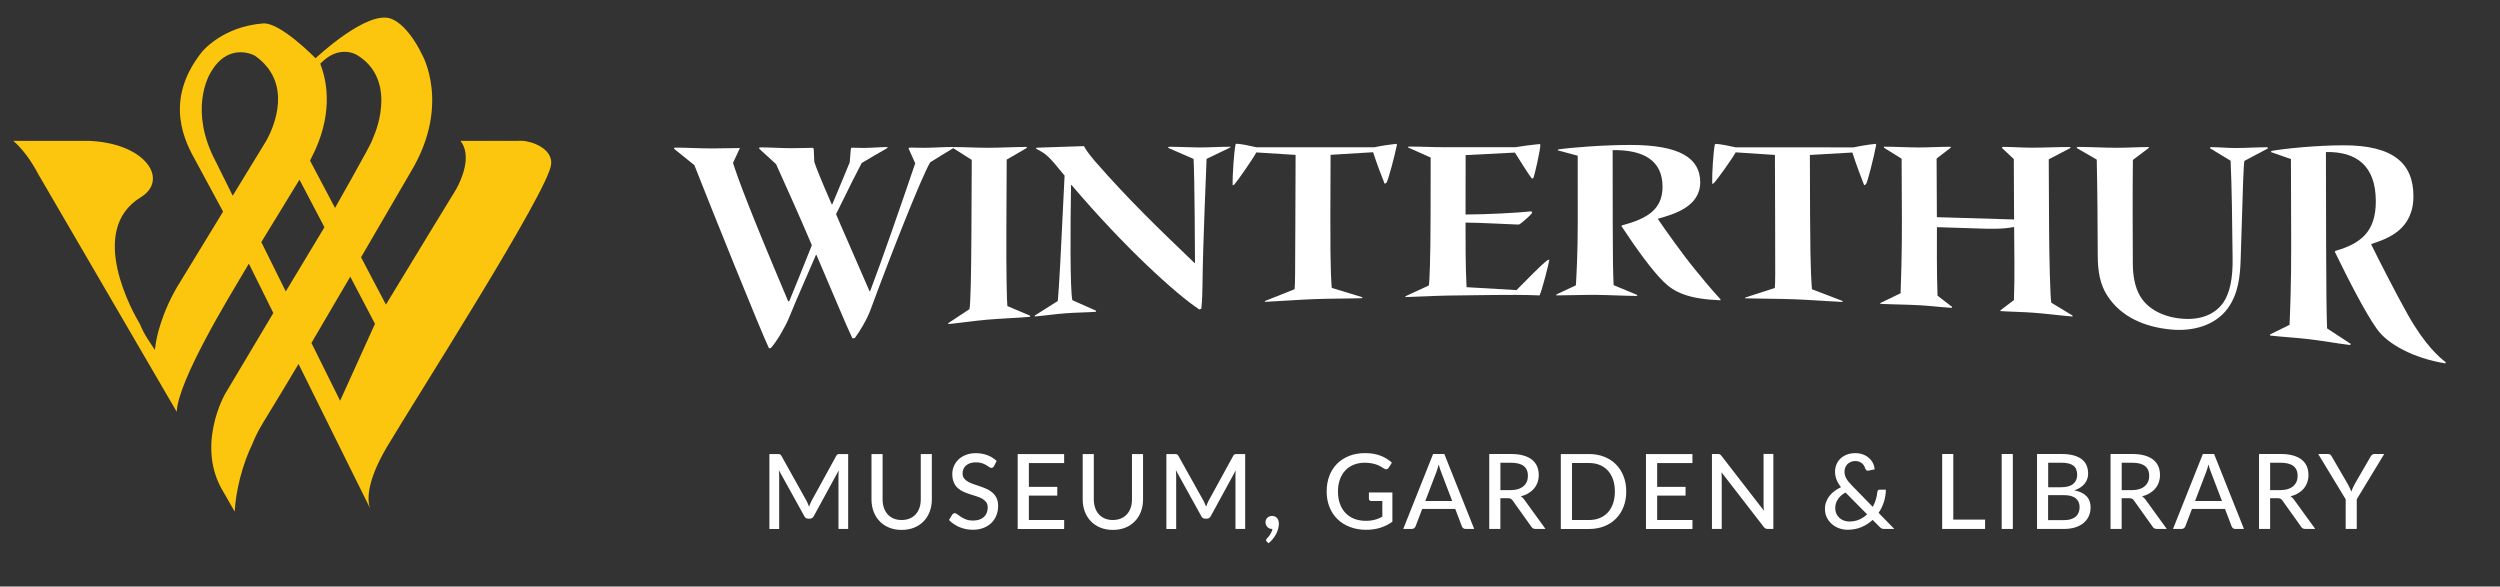 <?xml version="1.0" encoding="utf-8"?>
<!-- Generator: Adobe Illustrator 26.1.0, SVG Export Plug-In . SVG Version: 6.00 Build 0)  -->
<svg version="1.1" id="Layer_1" xmlns="http://www.w3.org/2000/svg" xmlns:xlink="http://www.w3.org/1999/xlink" x="0px" y="0px"
	 viewBox="0 0 618.83 145.19" style="enable-background:new 0 0 618.83 145.19;" xml:space="preserve">
<rect x="0" y="0" width="618.83" height="145.19" fill="#333333" stroke="none"/>
<style type="text/css">
	.st0{fill:#FCC60E;}
	.st1{fill:#FFFFFF;}
</style>
<g>
	<g>
		<path class="st0" d="M129.13,34.86c-0.31,0-0.62,0-0.93,0c-0.89,0.01-2.07,0.01-3.32,0.01l-1.96-0.01
			c-3.17,0.01-6.48,0.01-8.93,0.01c0.35,0.45,0.64,0.95,0.85,1.5c1.65,4.28-1.7,10.1-2.09,10.74c-1.51,2.47-9.2,15.05-15.79,25.93
			l-1.43,2.36l-6.16-11.71l6.22-10.69c3.13-5.38,5.38-9.27,6.28-10.78c9.72-16.41,2.62-28.7,2.54-28.83l-0.08-0.16
			c-0.05-0.12-3.14-6.78-7.39-8.55c-5.92-2.46-18.83,9.74-18.83,9.74S69.4,5.47,65.12,5.8c-9.93,0.77-14.94,6.79-15.19,7.12
			c-9.65,12.23-3.92,22.53-1.47,26.94c0.22,0.39,0.41,0.73,0.55,1.02l6.21,11.5L44.74,69.56c-5.06,7.93-6.13,15.1-6.14,15.17
			l-0.27,1.89l-1.74-2.66c-0.82-1.26-1.46-2.5-1.95-3.72C33,77.5,21.38,57.04,34.84,48.83c7-4.27,1.4-13.34-12.75-13.96H3.29
			c3.24,2.74,5.67,7.23,6.19,8.25l34.27,58.82c0.3-7.78,13.24-28.88,16.38-34.2l1.47-2.48l6.06,12.22L55.77,97.42
			c-0.08,0.13-7.54,13.08-0.34,24.57l2.67,4.66c0.23-5.14,1.98-11.93,4.43-16.88l0.04-0.11c0.29-0.73,1.01-2.52,2.6-5.11
			c1.69-2.7,7.99-13.21,8.05-13.32l0.68-1.13l17.69,35.68c-0.59-1.66-1.15-6.2,4.34-15.4c7.24-12.15,39.89-63.2,40.5-69.71
			C136.82,36.65,131.37,34.87,129.13,34.86z M77.11,39.02c5.35-10.3,3.86-18.39,2.5-22.29l-0.34-0.97l0.76-0.69
			c3.56-3.28,7.19-2.27,8.62-1.28c4.68,2.98,5.71,7.52,5.75,10.81c0.01,4.65-1.46,8.15-2.17,9.84c-0.1,0.24-0.18,0.43-0.23,0.57
			c-0.55,1.43-9.07,16.46-9.07,16.46l-6.19-11.71L77.11,39.02z M59.08,46.03l-1.47,2.42l-4.22-8.49
			c-6.6-12.48-1.83-21.04-1.27-21.97c1.47-2.6,3.32-4.21,5.53-4.81c2.95-0.8,5.38,0.57,5.48,0.63c9.46,6.67,4.68,17.48,3,20.63
			c-0.11,0.21-0.21,0.39-0.3,0.53l-0.07,0.12C65.7,35.19,65.05,36.23,59.08,46.03z M70.74,72.14l-6.06-12.21l9.45-15.46l6.18,11.78
			L70.74,72.14z M84.19,99.2l-7.1-14.31l9.61-16.41l6.12,11.67L84.19,99.2z"/>
	</g>
	<g>
		<path class="st1" d="M166.96,36.54c3.08-0.01,6.3,0.22,9.52,0.2c2.35-0.01,4.56-0.09,6.7-0.09c-0.04,0.07-0.09,0.15-0.13,0.22
			c-0.54,1.14-1.08,2.29-1.61,3.45c1.26,3.9,3.68,10.68,13.66,34.26c0.09-0.01,0.18-0.02,0.27-0.03c1.41-3.38,3.16-7.79,5.59-13.85
			c-3.32-7.85-6.52-14.85-8.86-20.07c-1.4-1.29-2.81-2.6-4.21-3.85c0.04-0.1,0.09-0.2,0.13-0.3c2.68-0.01,5.36,0.21,7.98,0.2
			c1.81,0,3.55-0.08,5.23-0.09c0.07,0.09,0.13,0.19,0.2,0.28c0.04,1.07,0.08,2.14,0.13,3.2c0.53,1.55,1.33,3.64,4.32,10.52
			c0.04,0,0.09,0,0.13,0c2.02-4.72,3.17-7.67,4.32-10.4c0.09-1.12,0.19-2.23,0.28-3.35c0.05-0.09,0.09-0.19,0.14-0.28
			c0.87,0,1.88,0.06,3.02,0.06c1.94,0,3.96-0.22,5.97-0.22c-0.05,0.09-0.09,0.18-0.14,0.27c-2.08,1.17-4.16,2.42-6.31,3.69
			c-1.01,1.89-2.97,5.77-6.34,12.65c1.13,2.76,4.12,9.39,8.3,19.1c0.04,0,0.09-0.01,0.13-0.01c2.84-7.43,7.58-21.12,11.17-31.68
			c-0.55-1.23-1.11-2.46-1.66-3.69c0.09-0.07,0.18-0.14,0.27-0.2c1.14,0,2.35,0.06,3.55,0.06c2.48-0.01,4.96-0.21,7.31-0.21
			c0,0.09,0,0.18,0,0.26c-1.88,1.12-3.83,2.33-5.78,3.55c-2.16,3.78-9.07,21.11-14.74,36.45c-0.81,2.28-2.69,5.44-3.9,7.04
			c-0.2,0.02-0.4,0.05-0.6,0.07c-1.26-2.56-4.98-11.51-8.9-20.65c-0.04,0-0.09,0.01-0.13,0.01c-2.43,5.71-4.58,10.42-6.66,15.55
			c-1.01,2.41-3.02,5.84-4.49,7.49c-0.16,0.02-0.31,0.04-0.47,0.06c-1.99-4.13-14.45-35.06-18.47-45.33
			c-1.67-1.36-3.35-2.73-5.03-4.05C166.87,36.75,166.92,36.64,166.96,36.54z"/>
		<path class="st1" d="M236,36.4c2.95,0,5.76,0.19,8.71,0.18c3.15-0.01,6.3-0.2,9.45-0.21c0,0.08,0,0.17,0,0.25
			c-1.66,0.95-3.32,1.92-4.97,2.89c-0.03,5.75-0.05,11.49-0.08,17.24c-0.05,10.7,0.12,18.19,0.25,19.01
			c1.89,0.81,3.79,1.61,5.68,2.41c-0.05,0.09-0.09,0.18-0.14,0.26c-3.49,0.29-7.04,0.4-10.52,0.7c-3.22,0.28-6.5,0.78-9.71,1.09
			c0.04-0.09,0.09-0.18,0.13-0.28c1.72-1.15,3.45-2.29,5.17-3.42c0.27-1,0.44-8.51,0.49-19.4c0.03-5.85,0.05-11.7,0.08-17.54
			c-1.54-0.97-3.07-1.94-4.61-2.92C235.95,36.57,235.98,36.49,236,36.4z"/>
		<path class="st1" d="M271.26,77.18c-2.21,0.16-5.03,0.18-7.51,0.37c-2.55,0.19-5.1,0.58-7.64,0.79c0.02-0.09,0.05-0.17,0.07-0.26
			c1.88-1.21,3.76-2.4,5.65-3.57c0.28-2.33,0.87-13.51,1.69-31.04c-4.13-5.07-4.53-5.35-7.07-6.66c0.05-0.08,0.09-0.17,0.14-0.25
			c3.91-0.13,7.82-0.26,11.73-0.39c0.2,0.49,1.06,1.79,2.73,3.75c8.27,9.45,15.07,16.01,24.62,25.17c0.04,0,0.09,0,0.13-0.01
			c0.01-1.54-0.1-21.77-0.35-25.74c-2.12-0.92-4.24-1.84-6.36-2.77c0.09-0.08,0.18-0.16,0.27-0.24c2.41,0,5.5,0.17,7.51,0.17
			c2.61,0,5.23-0.18,7.78-0.18c-0.07,0.08-0.13,0.16-0.2,0.23c-1.93,0.92-3.85,1.84-5.78,2.78c-0.08,3.18-0.89,20.01-1.01,30.93
			c-0.01,1.89-0.09,4.67-0.3,6.15c-0.16,0.07-0.31,0.14-0.47,0.2c-5.69-3.7-18.65-15.5-31.64-30.81c-0.04,0-0.09,0-0.13,0
			c-0.18,9.95-0.26,26.19,0.33,28.51c1.96,0.88,3.92,1.75,5.89,2.61C271.31,77.01,271.28,77.09,271.26,77.18z"/>
		<path class="st1" d="M340.23,36.45c1.48-0.34,4.16-0.73,5.43-0.85c0.04,0.08,0.09,0.15,0.13,0.22c-0.61,2.98-2.1,8.55-2.57,9.4
			c-0.16,0.09-0.31,0.19-0.47,0.28c-0.73-1.85-1.93-4.89-2.86-7.82c-3.51,0.21-7.02,0.43-10.53,0.64
			c-0.02,4.91-0.03,9.83-0.05,14.74c-0.05,15.26,0.28,17.01,0.34,18.2c2.53,0.77,5.05,1.54,7.58,2.32
			c-0.02,0.08-0.05,0.15-0.07,0.23c-3.96,0.12-7.86,0.08-11.82,0.23c-4.03,0.15-8.19,0.49-12.29,0.68c0.05-0.08,0.09-0.16,0.14-0.24
			c2.42-0.98,4.84-1.94,7.26-2.89c0.14-1.5,0.14-2.99,0.19-16.54c0.02-5.57,0.04-11.14,0.06-16.71c-3.24-0.2-6.48-0.4-9.72-0.61
			c-0.74,1.44-4.52,6.89-5.46,7.96c-0.13,0.06-0.27,0.12-0.4,0.18c-0.06-2.75,0.37-8.42,0.71-10.11c0.07-0.06,0.13-0.12,0.2-0.18
			c1.07,0,3.68,0.58,4.96,0.87C320.75,36.47,330.49,36.46,340.23,36.45z"/>
		<path class="st1" d="M348.65,36.28c3.08,0,6.24,0.17,9.32,0.16c5.72,0,11.44,0,17.16,0c0.87-0.17,4.09-0.61,6.03-0.78
			c0.04,0.06,0.09,0.11,0.13,0.17c0,1.28-1.41,7.55-1.75,8.27c-0.11,0.04-0.22,0.07-0.33,0.11c-1.01-1.22-3.49-5.33-4.22-6.44
			c-4.07,0.21-8.13,0.41-12.2,0.62c-0.01,4.9-0.01,9.81-0.02,14.71c5.64-0.04,12.48-0.39,16.31-0.79c0.07,0.13,0.13,0.26,0.2,0.39
			c-0.27,0.44-2.95,2.89-3.36,2.89c-0.67,0-10.47-0.51-13.15-0.49c-0.01,3.79-0.02,11.03,0.25,15.99c4.12,0.23,8.24,0.47,12.36,0.72
			c2.62-2.63,5.98-6.13,7.73-7.46c0.13-0.02,0.27-0.04,0.4-0.06c-0.07,0.72-1.75,7.44-2.42,8.83c-3.97-0.16-7.79-0.14-11.63-0.1
			c-3.7,0.04-7.39,0.08-11.09,0.14c-2.82,0.04-7.32,0.3-10.55,0.38c0.04-0.08,0.09-0.15,0.13-0.23c1.91-0.89,3.81-1.76,5.72-2.64
			c0.2-0.51,0.42-7.17,0.44-16.62c0.01-5.02,0.02-10.03,0.03-15.05c-1.88-0.84-3.75-1.67-5.63-2.51
			C348.56,36.43,348.61,36.36,348.65,36.28z"/>
		<path class="st1" d="M385.71,36.99c2.88-0.44,11-1.11,17.83-1.11c12.34-0.01,17.3,3.31,17.32,9.21c0.01,6.06-6.42,7.91-10.45,9.05
			c0,0.04,0,0.07,0,0.11c1.61,2.41,6.19,8.83,9.09,12.36c4.31,5.3,5.52,6.52,6.4,7.5c-0.02,0.07-0.04,0.15-0.07,0.22
			c-7.86-0.32-11.36-1.94-14.05-4.61c-2.83-2.73-6.86-8.35-10.43-13.76c0.04-0.06,0.09-0.11,0.13-0.17
			c6.17-1.63,10.06-3.89,10.05-9.58c-0.01-6.59-4.84-9.16-12.35-9.05c0.01,6.02,0.01,12.05,0.02,18.07
			c0.01,7.62,0.08,12.84,0.22,15.35c1.97,0.81,3.94,1.63,5.92,2.46c-0.07,0.07-0.13,0.15-0.2,0.22c-3.36-0.04-6.85-0.24-10.22-0.27
			c-3.23-0.02-6.45,0.13-9.68,0.13c0-0.07,0-0.15,0-0.22c1.61-0.76,3.23-1.51,4.84-2.27c0.13-2,0.47-8.1,0.46-15.38
			c0-5.57,0-11.14-0.01-16.71c-1.65-0.44-3.31-0.89-4.96-1.33C385.62,37.14,385.67,37.07,385.71,36.99z"/>
		<path class="st1" d="M458.85,36.48c1.47-0.35,4.15-0.75,5.43-0.87c0.05,0.08,0.09,0.16,0.14,0.23c-0.59,3.1-2.04,8.87-2.51,9.74
			c-0.16,0.09-0.31,0.19-0.47,0.28c-0.74-1.93-1.96-5.09-2.92-8.11c-3.51,0.2-7.01,0.41-10.52,0.61c0.02,4.95,0.04,9.91,0.05,14.86
			c0.06,15.38,0.4,17.17,0.47,18.38c2.53,0.96,5.07,1.92,7.6,2.91c-0.02,0.08-0.04,0.15-0.07,0.23c-3.96-0.18-7.86-0.51-11.82-0.66
			c-4.03-0.15-8.19-0.12-12.29-0.24c0.04-0.07,0.09-0.15,0.13-0.22c2.42-0.78,4.83-1.55,7.25-2.33c0.13-1.48,0.12-2.95,0.08-16.38
			c-0.02-5.52-0.04-11.04-0.05-16.56c-3.24-0.22-6.48-0.43-9.72-0.64c-0.73,1.41-4.48,6.64-5.41,7.64c-0.13,0.06-0.27,0.11-0.4,0.17
			c-0.07-2.64,0.31-8.09,0.65-9.73c0.07-0.06,0.13-0.11,0.2-0.17c1.07,0,3.69,0.56,4.96,0.85
			C439.36,36.46,449.11,36.47,458.85,36.48z"/>
		<path class="st1" d="M466.35,36.31c2.82,0,5.63,0.18,8.45,0.19c2.68,0,5.43-0.17,8.11-0.17c-0.02,0.08-0.04,0.16-0.07,0.24
			c-1.16,0.9-2.31,1.79-3.47,2.68c0.02,4.84,0.04,9.67,0.07,14.51c6.37,0.17,12.74,0.36,19.11,0.57c-0.02-4.99-0.05-9.97-0.07-14.96
			c-0.99-0.93-1.98-1.85-2.96-2.77c0.07-0.08,0.13-0.16,0.2-0.24c2.35,0,4.69,0.19,7.04,0.2c3.29,0.01,6.5-0.18,9.72-0.17
			c0,0.08,0,0.17,0,0.25c-1.78,0.94-3.57,1.88-5.35,2.8c0.03,5.65,0.05,11.3,0.08,16.95c0.03,7.06,0.29,17.71,0.56,18.54
			c1.75,1.04,3.49,2.1,5.24,3.17c0,0.08,0,0.17,0,0.25c-3.22-0.26-6.5-0.71-9.65-0.94c-2.75-0.21-5.5-0.22-8.25-0.41
			c0.04-0.08,0.09-0.16,0.13-0.24c1.09-0.82,2.18-1.65,3.27-2.48c0.24-6.26,0.07-12.18,0.05-18.09c-3.01,0.57-6.03,0.46-9.05,0.36
			c-3.35-0.11-6.71-0.22-10.06-0.32c0.02,4.72-0.09,10.26,0.15,16.96c1.21,0.92,2.42,1.85,3.63,2.79c-0.04,0.08-0.09,0.15-0.13,0.23
			c-2.68-0.17-5.23-0.5-7.92-0.65c-3.29-0.19-6.51-0.18-9.8-0.35c0.04-0.08,0.09-0.15,0.13-0.23c1.65-0.79,3.3-1.59,4.95-2.39
			c0.06-1.35,0.36-10.53,0.32-17.79c-0.02-5.17-0.05-10.34-0.07-15.51c-1.46-0.91-2.91-1.82-4.37-2.72
			C466.35,36.47,466.35,36.39,466.35,36.31z"/>
		<path class="st1" d="M514.21,36.37c3.22,0,6.44,0.2,9.72,0.21c2.68,0.01,5.36-0.19,8.04-0.18c-0.04,0.09-0.09,0.18-0.13,0.26
			c-1.29,0.98-2.58,1.96-3.88,2.92c-0.1,7.81-0.05,19.08-0.02,25.65c0.01,3.13,0.56,5.96,1.78,8.01c1.55,2.73,4.98,5.13,10.2,5.63
			c4.89,0.47,8.43-1.14,10.42-3.97c1.6-2.32,2.39-5.97,2.3-11.06c-0.1-9.76-0.2-17.25-0.49-24.05c-1.7-1.05-3.4-2.08-5.11-3.1
			c0.04-0.09,0.09-0.18,0.13-0.27c2.01,0,4.02,0.21,6.1,0.22c2.61,0.01,5.36-0.2,8.04-0.19c0.02,0.09,0.05,0.19,0.07,0.28
			c-1.94,1.05-3.88,2.08-5.82,3.1c-0.2,1.17-0.32,3.96-0.92,24.22c-0.12,4.48-0.64,8.8-3.24,12.33c-2.93,3.98-8.27,5.76-14.17,5.17
			c-6.16-0.61-12.2-2.95-15.71-8.54c-1.62-2.56-2.24-5.67-2.26-9.57c-0.04-8.64-0.07-15.93-0.25-23.93
			c-1.66-0.97-3.32-1.93-4.98-2.89C514.12,36.54,514.16,36.45,514.21,36.37z"/>
		<path class="st1" d="M562.27,37.36c2.88-0.54,10.99-1.39,17.83-1.39c12.34-0.03,17.3,4.5,17.3,12.6c0,8.32-6.42,10.53-10.43,11.83
			c0,0.05,0,0.1,0,0.15c1.61,3.28,6.17,12.24,9.04,17.33c4.28,7.6,7.91,10.66,9.38,11.77c-0.02,0.1-0.04,0.2-0.07,0.3
			c-7.8-1.26-14.31-4.72-16.99-8.56c-2.81-3.94-6.83-11.76-10.39-19.07c0.04-0.07,0.09-0.14,0.13-0.21
			c6.15-1.78,10.03-4.62,10.02-12.28c-0.01-8.87-4.84-12.33-12.35-12.2c0.02,7.87,0.03,15.73,0.05,23.6
			c0.02,9.95,0.1,16.78,0.24,20.06c1.96,1.26,3.92,2.54,5.88,3.85c-0.07,0.09-0.13,0.18-0.2,0.27c-3.34-0.42-6.82-1.06-10.16-1.45
			c-3.21-0.38-6.42-0.54-9.63-0.9c0-0.09,0-0.19,0-0.28c1.6-0.78,3.2-1.57,4.81-2.37c0.13-2.54,0.44-10.33,0.41-19.64
			c-0.02-7.13-0.04-14.27-0.06-21.4c-1.66-0.58-3.31-1.16-4.97-1.73C562.18,37.55,562.22,37.46,562.27,37.36z"/>
	</g>
	<g>
		<path class="st1" d="M209.95,112.38v18.55h-2.4v-13.2c0-0.2,0.01-0.41,0.02-0.63c0.01-0.22,0.03-0.45,0.05-0.68l-6.18,11.33
			c-0.22,0.42-0.55,0.63-0.99,0.63h-0.39c-0.45,0-0.78-0.21-0.98-0.63l-6.29-11.37c0.05,0.48,0.08,0.93,0.08,1.36v13.2h-2.42v-18.55
			h2.04c0.24,0,0.43,0.02,0.56,0.07c0.13,0.05,0.26,0.18,0.38,0.39l6.2,11.11c0.12,0.22,0.23,0.46,0.34,0.71
			c0.1,0.25,0.2,0.5,0.3,0.75c0.18-0.51,0.39-1,0.63-1.47l6.09-11.1c0.11-0.22,0.23-0.35,0.37-0.39c0.13-0.05,0.32-0.07,0.56-0.07
			H209.95z"/>
		<path class="st1" d="M223.19,128.72c0.74,0,1.4-0.13,1.99-0.37c0.59-0.25,1.08-0.6,1.49-1.05c0.4-0.45,0.71-0.99,0.93-1.61
			c0.22-0.62,0.32-1.32,0.32-2.07v-11.23h2.74v11.23c0,1.08-0.17,2.09-0.52,3.01c-0.34,0.92-0.84,1.72-1.49,2.39
			c-0.65,0.67-1.43,1.2-2.35,1.58c-0.92,0.38-1.96,0.57-3.11,0.57c-1.15,0-2.19-0.19-3.11-0.57c-0.92-0.38-1.71-0.9-2.35-1.58
			c-0.65-0.67-1.14-1.47-1.49-2.39c-0.34-0.92-0.52-1.92-0.52-3.01v-11.23h2.75v11.21c0,0.76,0.11,1.45,0.32,2.08
			c0.21,0.63,0.52,1.17,0.92,1.62c0.41,0.45,0.9,0.8,1.49,1.05C221.78,128.6,222.45,128.72,223.19,128.72z"/>
		<path class="st1" d="M246.03,115.4c-0.09,0.15-0.18,0.25-0.27,0.32c-0.09,0.07-0.22,0.1-0.36,0.1c-0.16,0-0.33-0.07-0.53-0.21
			c-0.2-0.14-0.45-0.3-0.74-0.48c-0.3-0.18-0.65-0.34-1.07-0.48c-0.41-0.14-0.91-0.21-1.49-0.21c-0.54,0-1.02,0.07-1.43,0.21
			c-0.41,0.14-0.75,0.34-1.03,0.58c-0.28,0.25-0.48,0.53-0.63,0.87c-0.14,0.33-0.21,0.69-0.21,1.08c0,0.5,0.13,0.91,0.38,1.24
			c0.25,0.33,0.59,0.61,1,0.84c0.41,0.23,0.88,0.44,1.41,0.61c0.53,0.17,1.06,0.35,1.61,0.54c0.55,0.19,1.09,0.4,1.61,0.64
			c0.53,0.24,0.99,0.54,1.41,0.91c0.41,0.37,0.75,0.81,1,1.34c0.25,0.53,0.38,1.18,0.38,1.94c0,0.82-0.14,1.58-0.42,2.3
			c-0.28,0.71-0.69,1.34-1.22,1.87c-0.53,0.53-1.19,0.95-1.97,1.26c-0.78,0.31-1.66,0.46-2.66,0.46c-0.59,0-1.17-0.06-1.73-0.17
			c-0.56-0.12-1.09-0.28-1.59-0.49c-0.5-0.21-0.97-0.47-1.4-0.76c-0.44-0.3-0.83-0.63-1.17-1l0.79-1.32
			c0.08-0.1,0.17-0.19,0.28-0.26c0.11-0.07,0.23-0.1,0.37-0.1c0.18,0,0.39,0.09,0.63,0.28c0.24,0.19,0.53,0.4,0.88,0.63
			c0.35,0.23,0.77,0.44,1.25,0.63c0.49,0.19,1.08,0.28,1.78,0.28c0.57,0,1.08-0.08,1.52-0.23c0.45-0.15,0.82-0.37,1.13-0.65
			c0.31-0.28,0.54-0.62,0.7-1.01c0.16-0.4,0.25-0.84,0.25-1.32c0-0.54-0.12-0.99-0.37-1.33c-0.25-0.34-0.58-0.63-0.99-0.87
			c-0.41-0.23-0.88-0.43-1.41-0.59c-0.53-0.16-1.06-0.33-1.61-0.51c-0.55-0.18-1.09-0.38-1.61-0.61c-0.53-0.23-0.99-0.54-1.41-0.91
			c-0.41-0.37-0.75-0.84-0.99-1.41c-0.25-0.56-0.38-1.26-0.38-2.09c0-0.66,0.13-1.3,0.39-1.92c0.26-0.62,0.63-1.17,1.13-1.65
			c0.49-0.48,1.1-0.86,1.83-1.15c0.72-0.29,1.55-0.43,2.48-0.43c1.04,0,2,0.17,2.87,0.5c0.87,0.33,1.63,0.81,2.28,1.43L246.03,115.4
			z"/>
		<path class="st1" d="M263.42,128.7l-0.01,2.24h-11.5v-18.55h11.5v2.24h-8.73v5.88h7.03v2.16h-7.03v6.05H263.42z"/>
		<path class="st1" d="M275.47,128.72c0.74,0,1.4-0.13,1.99-0.37c0.59-0.25,1.08-0.6,1.49-1.05c0.4-0.45,0.71-0.99,0.93-1.61
			c0.22-0.62,0.32-1.32,0.32-2.07v-11.23h2.74v11.23c0,1.08-0.17,2.09-0.52,3.01c-0.34,0.92-0.84,1.72-1.49,2.39
			c-0.65,0.67-1.43,1.2-2.35,1.58c-0.92,0.38-1.96,0.57-3.11,0.57c-1.15,0-2.19-0.19-3.11-0.57c-0.92-0.38-1.71-0.9-2.35-1.58
			c-0.65-0.67-1.14-1.47-1.49-2.39c-0.34-0.92-0.52-1.92-0.52-3.01v-11.23h2.75v11.21c0,0.76,0.11,1.45,0.32,2.08
			c0.21,0.63,0.52,1.17,0.92,1.62c0.4,0.45,0.9,0.8,1.49,1.05C274.07,128.6,274.73,128.72,275.47,128.72z"/>
		<path class="st1" d="M308.22,112.38v18.55h-2.4v-13.2c0-0.2,0.01-0.41,0.02-0.63c0.01-0.22,0.03-0.45,0.05-0.68l-6.18,11.33
			c-0.22,0.42-0.55,0.63-0.99,0.63h-0.39c-0.45,0-0.78-0.21-0.98-0.63l-6.29-11.37c0.05,0.48,0.08,0.93,0.08,1.36v13.2h-2.42v-18.55
			h2.04c0.24,0,0.43,0.02,0.56,0.07c0.13,0.05,0.26,0.18,0.38,0.39l6.2,11.11c0.12,0.22,0.23,0.46,0.34,0.71
			c0.1,0.25,0.2,0.5,0.3,0.75c0.18-0.51,0.39-1,0.63-1.47l6.08-11.1c0.11-0.22,0.23-0.35,0.37-0.39c0.13-0.05,0.32-0.07,0.56-0.07
			H308.22z"/>
		<path class="st1" d="M314.85,130.93c-0.23,0-0.45-0.04-0.64-0.13c-0.19-0.09-0.36-0.2-0.5-0.36c-0.14-0.15-0.25-0.33-0.33-0.54
			c-0.08-0.21-0.12-0.43-0.12-0.67c0-0.21,0.04-0.4,0.12-0.59c0.08-0.19,0.19-0.35,0.33-0.48c0.14-0.14,0.31-0.25,0.51-0.33
			c0.2-0.08,0.42-0.12,0.66-0.12c0.28,0,0.52,0.05,0.73,0.15c0.21,0.1,0.39,0.24,0.53,0.41c0.14,0.18,0.25,0.38,0.32,0.61
			c0.07,0.23,0.1,0.48,0.1,0.75c0,0.39-0.06,0.8-0.17,1.23c-0.11,0.43-0.28,0.86-0.49,1.28c-0.22,0.42-0.48,0.83-0.8,1.23
			c-0.32,0.4-0.68,0.76-1.09,1.1l-0.43-0.4c-0.13-0.12-0.19-0.25-0.19-0.4c0-0.06,0.02-0.12,0.06-0.19
			c0.04-0.06,0.09-0.13,0.15-0.19c0.09-0.09,0.2-0.22,0.34-0.37c0.14-0.16,0.27-0.33,0.41-0.54c0.13-0.2,0.26-0.43,0.37-0.67
			c0.12-0.25,0.2-0.51,0.25-0.78H314.85z"/>
		<path class="st1" d="M344.66,121.9v7.24c-0.94,0.67-1.94,1.17-3,1.5c-1.06,0.33-2.21,0.5-3.46,0.5c-1.5,0-2.85-0.23-4.06-0.7
			c-1.21-0.47-2.24-1.12-3.09-1.95c-0.85-0.84-1.51-1.83-1.97-3c-0.46-1.16-0.69-2.44-0.69-3.84c0-1.4,0.22-2.69,0.67-3.86
			c0.44-1.17,1.08-2.17,1.91-3c0.83-0.83,1.83-1.48,3-1.94c1.18-0.46,2.5-0.69,3.96-0.69c0.74,0,1.43,0.06,2.06,0.17
			c0.63,0.11,1.22,0.27,1.76,0.48c0.54,0.21,1.04,0.46,1.5,0.74c0.46,0.29,0.89,0.61,1.29,0.98l-0.79,1.24
			c-0.12,0.2-0.28,0.32-0.48,0.37c-0.2,0.05-0.41,0-0.65-0.14c-0.22-0.13-0.47-0.28-0.74-0.45c-0.27-0.17-0.59-0.33-0.97-0.48
			c-0.37-0.15-0.81-0.27-1.31-0.37c-0.5-0.1-1.09-0.16-1.77-0.16c-1.02,0-1.93,0.17-2.75,0.5c-0.82,0.33-1.52,0.81-2.09,1.43
			c-0.58,0.62-1.02,1.37-1.33,2.24c-0.31,0.87-0.47,1.85-0.47,2.94c0,1.14,0.16,2.16,0.49,3.06c0.33,0.9,0.79,1.66,1.39,2.29
			c0.6,0.62,1.33,1.1,2.18,1.43c0.86,0.33,1.82,0.49,2.87,0.49c0.41,0,0.8-0.02,1.16-0.07c0.36-0.05,0.7-0.11,1.03-0.2
			c0.33-0.09,0.64-0.19,0.95-0.32c0.31-0.13,0.61-0.27,0.91-0.43v-3.89h-2.74c-0.17,0-0.31-0.05-0.42-0.16
			c-0.11-0.1-0.16-0.23-0.16-0.39v-1.56H344.66z"/>
		<path class="st1" d="M364.91,130.93h-2.12c-0.24,0-0.44-0.06-0.59-0.18c-0.15-0.12-0.27-0.28-0.34-0.47l-1.64-4.3h-8.18l-1.64,4.3
			c-0.06,0.16-0.17,0.31-0.34,0.45c-0.16,0.13-0.36,0.2-0.59,0.2h-2.12l7.39-18.55h2.78L364.91,130.93z M359.47,124.02l-2.75-7.2
			c-0.2-0.49-0.4-1.11-0.59-1.86c-0.09,0.37-0.19,0.71-0.29,1.03c-0.1,0.32-0.2,0.6-0.29,0.85l-2.74,7.17H359.47z"/>
		<path class="st1" d="M382.56,130.93h-2.45c-0.49,0-0.85-0.19-1.07-0.58l-4.59-6.43c-0.15-0.22-0.31-0.37-0.48-0.46
			c-0.17-0.09-0.43-0.14-0.78-0.14h-1.8v7.61h-2.75v-18.55H374c1.2,0,2.23,0.12,3.09,0.37c0.87,0.25,1.58,0.59,2.14,1.05
			c0.56,0.45,0.98,1,1.25,1.63c0.27,0.64,0.41,1.35,0.41,2.15c0,0.65-0.1,1.25-0.3,1.82c-0.2,0.57-0.49,1.08-0.87,1.53
			c-0.38,0.45-0.85,0.84-1.4,1.17c-0.55,0.33-1.18,0.58-1.87,0.75c0.34,0.21,0.64,0.5,0.89,0.87L382.56,130.93z M373.91,121.32
			c0.71,0,1.33-0.09,1.87-0.26c0.54-0.17,0.99-0.42,1.35-0.73c0.36-0.31,0.63-0.69,0.81-1.12c0.18-0.43,0.27-0.91,0.27-1.44
			c0-1.07-0.35-1.87-1.05-2.42c-0.7-0.54-1.76-0.81-3.16-0.81h-2.6v6.78H373.91z"/>
		<path class="st1" d="M402.55,121.66c0,1.39-0.22,2.65-0.67,3.79c-0.44,1.14-1.07,2.11-1.88,2.93c-0.81,0.81-1.78,1.45-2.91,1.89
			c-1.13,0.45-2.38,0.67-3.76,0.67h-6.98v-18.55h6.98c1.38,0,2.63,0.22,3.76,0.67c1.13,0.45,2.1,1.08,2.91,1.89
			c0.81,0.81,1.44,1.79,1.88,2.93C402.33,119.02,402.55,120.28,402.55,121.66z M399.73,121.66c0-1.1-0.15-2.09-0.45-2.96
			c-0.3-0.87-0.73-1.61-1.29-2.22c-0.56-0.61-1.23-1.07-2.02-1.39c-0.79-0.32-1.67-0.48-2.64-0.48h-4.21v14.11h4.21
			c0.97,0,1.85-0.16,2.64-0.48c0.79-0.32,1.46-0.78,2.02-1.39c0.56-0.61,0.98-1.35,1.29-2.22
			C399.58,123.76,399.73,122.77,399.73,121.66z"/>
		<path class="st1" d="M418.94,128.7l-0.01,2.24h-11.5v-18.55h11.5v2.24h-8.73v5.88h7.03v2.16h-7.03v6.05H418.94z"/>
		<path class="st1" d="M438.96,112.38v18.55h-1.4c-0.22,0-0.39-0.04-0.54-0.12c-0.14-0.08-0.29-0.2-0.43-0.37l-10.48-13.55
			c0.02,0.23,0.03,0.46,0.05,0.68c0.01,0.22,0.02,0.43,0.02,0.63v12.73h-2.42v-18.55h1.42c0.24,0,0.42,0.03,0.54,0.08
			c0.12,0.06,0.25,0.18,0.4,0.38l10.5,13.57c-0.03-0.25-0.05-0.49-0.06-0.73c-0.01-0.24-0.02-0.46-0.02-0.67v-12.64H438.96z"/>
		<path class="st1" d="M468.9,130.93h-2.45c-0.28,0-0.49-0.03-0.65-0.1c-0.16-0.06-0.34-0.2-0.54-0.41l-1.72-1.73
			c-0.81,0.76-1.74,1.35-2.78,1.79c-1.05,0.44-2.19,0.65-3.44,0.65c-0.7,0-1.38-0.12-2.05-0.35c-0.67-0.24-1.26-0.58-1.79-1.03
			c-0.53-0.45-0.95-0.99-1.27-1.63c-0.32-0.64-0.48-1.37-0.48-2.18c0-0.59,0.1-1.16,0.3-1.7c0.2-0.54,0.47-1.03,0.83-1.49
			c0.35-0.45,0.77-0.86,1.26-1.22c0.49-0.36,1.01-0.67,1.58-0.93c-0.51-0.66-0.88-1.31-1.12-1.93c-0.24-0.62-0.35-1.26-0.35-1.92
			c0-0.63,0.12-1.22,0.35-1.78c0.23-0.56,0.56-1.05,0.99-1.46c0.43-0.41,0.96-0.74,1.58-0.98c0.62-0.24,1.33-0.36,2.11-0.36
			c0.7,0,1.33,0.11,1.91,0.33c0.57,0.22,1.07,0.51,1.48,0.89c0.41,0.37,0.74,0.8,0.98,1.28c0.24,0.48,0.37,0.99,0.41,1.51
			l-1.58,0.32c-0.32,0.07-0.55-0.07-0.7-0.43c-0.07-0.22-0.17-0.45-0.29-0.68c-0.12-0.23-0.29-0.44-0.49-0.63
			c-0.2-0.18-0.45-0.34-0.73-0.46c-0.28-0.12-0.61-0.18-0.98-0.18c-0.41,0-0.79,0.07-1.12,0.21c-0.33,0.14-0.61,0.32-0.85,0.56
			c-0.23,0.24-0.41,0.51-0.54,0.83c-0.13,0.32-0.19,0.66-0.19,1.02c0,0.28,0.03,0.56,0.1,0.83c0.07,0.27,0.17,0.54,0.32,0.81
			c0.14,0.27,0.33,0.55,0.55,0.83c0.22,0.28,0.49,0.58,0.8,0.9l5.23,5.36c0.32-0.57,0.57-1.17,0.76-1.8
			c0.19-0.63,0.31-1.26,0.37-1.89c0.02-0.17,0.07-0.31,0.16-0.41c0.09-0.1,0.22-0.16,0.39-0.16h1.56c-0.01,1.03-0.17,2.04-0.48,3.02
			c-0.31,0.98-0.75,1.88-1.32,2.72L468.9,130.93z M456.82,121.91c-0.85,0.47-1.49,1.04-1.91,1.7c-0.42,0.66-0.63,1.37-0.63,2.13
			c0,0.53,0.1,1.01,0.29,1.43c0.19,0.42,0.45,0.77,0.78,1.05c0.32,0.28,0.69,0.5,1.11,0.65c0.42,0.15,0.85,0.22,1.29,0.22
			c0.91,0,1.74-0.16,2.47-0.48c0.73-0.32,1.38-0.76,1.95-1.3L456.82,121.91z"/>
		<path class="st1" d="M491.37,128.62v2.31h-10.62v-18.55h2.75v16.24H491.37z"/>
		<path class="st1" d="M498.24,130.93h-2.76v-18.55h2.76V130.93z"/>
		<path class="st1" d="M510.28,112.38c1.16,0,2.16,0.11,2.99,0.34c0.83,0.22,1.51,0.55,2.05,0.97c0.53,0.42,0.93,0.93,1.18,1.53
			c0.25,0.6,0.38,1.28,0.38,2.03c0,0.45-0.07,0.88-0.21,1.29c-0.14,0.41-0.35,0.8-0.63,1.16c-0.28,0.36-0.64,0.68-1.07,0.96
			c-0.43,0.28-0.94,0.52-1.52,0.71c2.7,0.53,4.04,1.94,4.04,4.22c0,0.79-0.15,1.51-0.44,2.16c-0.29,0.65-0.72,1.21-1.28,1.69
			c-0.56,0.47-1.25,0.84-2.07,1.1c-0.82,0.26-1.75,0.39-2.79,0.39h-6.68v-18.55H510.28z M506.99,114.54v6.07h3.17
			c1.35,0,2.36-0.27,3.02-0.82c0.66-0.55,0.99-1.29,0.99-2.22c0-1.06-0.31-1.83-0.94-2.31c-0.63-0.48-1.61-0.72-2.93-0.72H506.99z
			 M510.86,128.75c0.7,0,1.29-0.08,1.79-0.25c0.5-0.16,0.9-0.39,1.21-0.67c0.31-0.28,0.54-0.62,0.69-1.01
			c0.15-0.39,0.22-0.82,0.22-1.29c0-0.92-0.32-1.65-0.96-2.18c-0.64-0.53-1.62-0.79-2.96-0.79h-3.88v6.19H510.86z"/>
		<path class="st1" d="M536.35,130.93h-2.45c-0.49,0-0.85-0.19-1.07-0.58l-4.59-6.43c-0.15-0.22-0.31-0.37-0.48-0.46
			c-0.17-0.09-0.43-0.14-0.78-0.14h-1.8v7.61h-2.75v-18.55h5.35c1.2,0,2.23,0.12,3.09,0.37c0.87,0.25,1.58,0.59,2.14,1.05
			c0.56,0.45,0.98,1,1.25,1.63c0.27,0.64,0.41,1.35,0.41,2.15c0,0.65-0.1,1.25-0.3,1.82c-0.2,0.57-0.49,1.08-0.87,1.53
			c-0.38,0.45-0.85,0.84-1.4,1.17c-0.55,0.33-1.18,0.58-1.87,0.75c0.34,0.21,0.64,0.5,0.89,0.87L536.35,130.93z M527.7,121.32
			c0.71,0,1.33-0.09,1.87-0.26c0.54-0.17,0.99-0.42,1.35-0.73c0.36-0.31,0.63-0.69,0.81-1.12c0.18-0.43,0.27-0.91,0.27-1.44
			c0-1.07-0.35-1.87-1.05-2.42c-0.7-0.54-1.76-0.81-3.16-0.81h-2.6v6.78H527.7z"/>
		<path class="st1" d="M555.45,130.93h-2.12c-0.24,0-0.44-0.06-0.59-0.18c-0.16-0.12-0.27-0.28-0.34-0.47l-1.64-4.3h-8.18l-1.64,4.3
			c-0.06,0.16-0.17,0.31-0.34,0.45c-0.16,0.13-0.36,0.2-0.59,0.2h-2.12l7.39-18.55h2.78L555.45,130.93z M550.01,124.02l-2.75-7.2
			c-0.2-0.49-0.4-1.11-0.59-1.86c-0.09,0.37-0.19,0.71-0.29,1.03c-0.1,0.32-0.2,0.6-0.29,0.85l-2.74,7.17H550.01z"/>
		<path class="st1" d="M573.1,130.93h-2.45c-0.49,0-0.85-0.19-1.07-0.58l-4.59-6.43c-0.15-0.22-0.31-0.37-0.48-0.46
			c-0.17-0.09-0.43-0.14-0.78-0.14h-1.8v7.61h-2.75v-18.55h5.35c1.2,0,2.23,0.12,3.09,0.37c0.87,0.25,1.58,0.59,2.14,1.05
			c0.56,0.45,0.98,1,1.25,1.63c0.27,0.64,0.41,1.35,0.41,2.15c0,0.65-0.1,1.25-0.3,1.82c-0.2,0.57-0.49,1.08-0.87,1.53
			c-0.38,0.45-0.85,0.84-1.4,1.17c-0.55,0.33-1.18,0.58-1.87,0.75c0.34,0.21,0.64,0.5,0.89,0.87L573.1,130.93z M564.44,121.32
			c0.71,0,1.33-0.09,1.87-0.26c0.54-0.17,0.99-0.42,1.35-0.73c0.36-0.31,0.63-0.69,0.81-1.12c0.18-0.43,0.27-0.91,0.27-1.44
			c0-1.07-0.35-1.87-1.05-2.42c-0.7-0.54-1.76-0.81-3.16-0.81h-2.6v6.78H564.44z"/>
		<path class="st1" d="M583.37,123.59v7.34h-2.74v-7.34l-6.8-11.21h2.42c0.24,0,0.43,0.06,0.58,0.17c0.15,0.12,0.27,0.27,0.36,0.46
			l4.03,6.94c0.16,0.32,0.31,0.62,0.45,0.9c0.13,0.28,0.25,0.56,0.36,0.84c0.09-0.28,0.2-0.56,0.33-0.84
			c0.12-0.28,0.27-0.59,0.43-0.9l4.02-6.94c0.09-0.16,0.2-0.3,0.36-0.43c0.15-0.13,0.34-0.2,0.57-0.2h2.43L583.37,123.59z"/>
	</g>
</g>
</svg>
